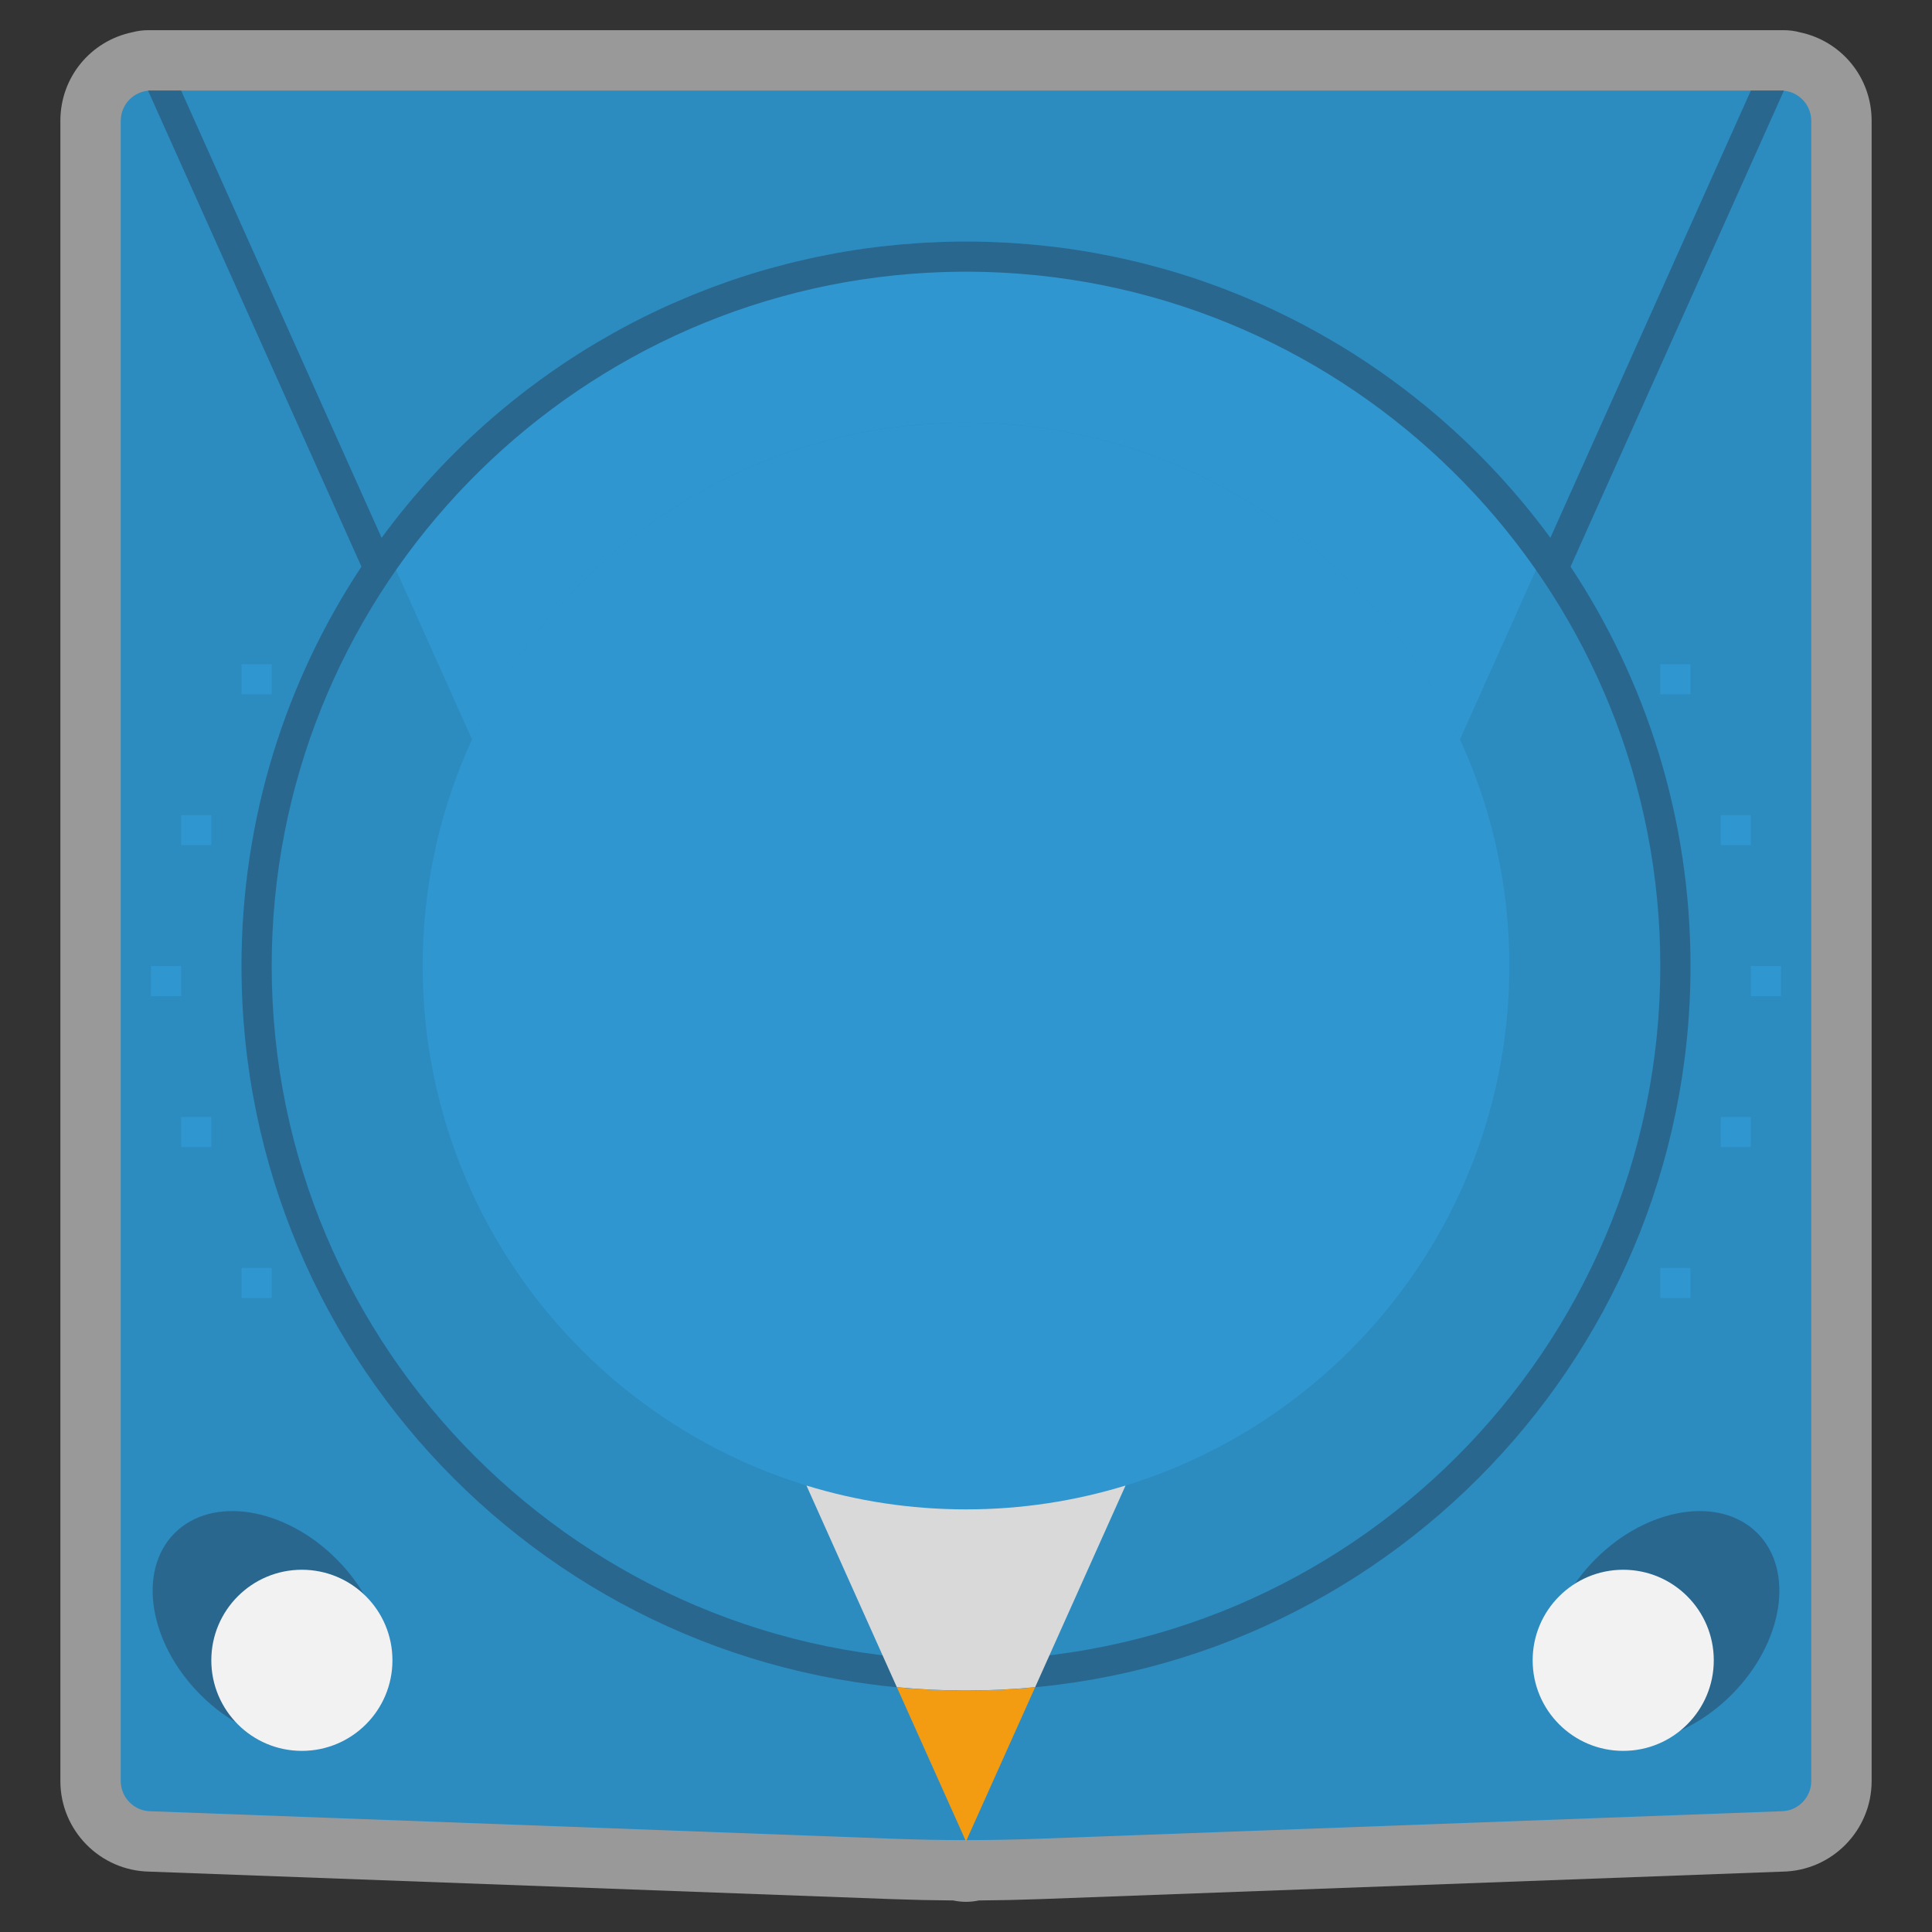<?xml version="1.0" encoding="UTF-8" standalone="no"?>
<svg
   xmlns:dc="http://purl.org/dc/elements/1.1/"
   xmlns:cc="http://creativecommons.org/ns#"
   xmlns:rdf="http://www.w3.org/1999/02/22-rdf-syntax-ns#"
   xmlns:svg="http://www.w3.org/2000/svg"
   xmlns="http://www.w3.org/2000/svg"
   viewBox="0 0 320 320"
   height="320"
   width="320"
   xml:space="preserve"
   version="1.1"
   id="svg2"><rect x="0" y="0" width="320" height="320" fill="#333333" stroke="none"/><defs
     id="defs6"><clipPath
       id="clipPath16"
       clipPathUnits="userSpaceOnUse"><path
         id="path18"
         d="M 0,256 256,256 256,0 0,0 0,256 Z" /></clipPath><clipPath
       id="clipPath24"
       clipPathUnits="userSpaceOnUse"><path
         id="path26"
         d="M 8,252 248,252 248,4 8,4 8,252 Z" /></clipPath></defs><g
     transform="matrix(1.25,0,0,-1.25,0,320)"
     id="g10"><g
       id="g12"><g
         clip-path="url(#clipPath16)"
         id="g14"><g
           id="g20"><g
             id="g22" /><g
             id="g28"><g
               style="opacity:0.5"
               id="g30"
               clip-path="url(#clipPath24)"><g
                 id="g32"
                 transform="translate(238.503,251.717)"><path
                   id="path34"
                   style="fill:#ffffff;fill-opacity:1;fill-rule:nonzero;stroke:none"
                   d="m 0,0 c -0.673,0.185 -1.382,0.283 -2.114,0.283 l -0.005,0 -0.384,0 -4,0 -208,0 -4,0 -0.383,0 c -0.707,0 -1.402,-0.094 -2.068,-0.272 -5.529,-1.138 -9.549,-5.965 -9.549,-11.728 l 0,-220 c 0,-6.555 5.283,-11.899 11.814,-11.999 l 98.415,-3.645 c 2.668,-0.098 5.377,-0.157 8.074,-0.175 0.551,-0.119 1.119,-0.181 1.697,-0.181 0.578,0 1.147,0.062 1.697,0.181 2.698,0.018 5.407,0.077 8.075,0.175 l 98.415,3.645 c 6.531,0.1 11.813,5.444 11.813,11.999 l 0,220 C 9.497,-5.971 5.503,-1.158 0,0" /></g></g></g></g><g
           transform="translate(236,16)"
           id="g36"><path
             id="path38"
             style="fill:#2c8bbf;fill-opacity:1;fill-rule:nonzero;stroke:none"
             d="m 0,0 -98.525,-3.649 c -6.315,-0.234 -12.636,-0.234 -18.95,0 L -216,0 c -2.2,0 -4,1.8 -4,4 l 0,220 c 0,2.2 1.8,4 4,4 l 216,0 c 2.2,0 4,-1.8 4,-4 L 4,4 C 4,1.8 2.2,0 0,0" /></g><g
           transform="translate(44.572,49.428)"
           id="g40"><path
             id="path42"
             style="fill:#29678f;fill-opacity:1;fill-rule:nonzero;stroke:none"
             d="M 0,0 C 6.864,-6.863 8.399,-16.457 3.428,-21.428 -1.542,-26.398 -11.136,-24.863 -18,-18 -24.864,-11.136 -26.398,-1.542 -21.428,3.429 -16.458,8.399 -6.864,6.864 0,0" /></g><g
           transform="translate(52,36)"
           id="g44"><path
             id="path46"
             style="fill:#f2f2f2;fill-opacity:1;fill-rule:nonzero;stroke:none"
             d="m 0,0 c 0,-6.627 -5.373,-12 -12,-12 -6.627,0 -12,5.373 -12,12 0,6.627 5.373,12 12,12 C -5.373,12 0,6.627 0,0" /></g><g
           transform="translate(211.428,49.428)"
           id="g48"><path
             id="path50"
             style="fill:#29678f;fill-opacity:1;fill-rule:nonzero;stroke:none"
             d="M 0,0 C -6.863,-6.863 -8.398,-16.457 -3.428,-21.428 1.543,-26.398 11.137,-24.863 18,-18 24.864,-11.136 26.399,-1.542 21.429,3.429 16.458,8.399 6.864,6.864 0,0" /></g><g
           transform="translate(224,128)"
           id="g52"><path
             id="path54"
             style="fill:#2c8bbf;fill-opacity:1;fill-rule:nonzero;stroke:none"
             d="m 0,0 c 0,-53.02 -42.98,-96 -96,-96 -53.02,0 -96,42.98 -96,96 0,53.02 42.98,96 96,96 C -42.98,96 0,53.02 0,0" /></g><g
           transform="translate(203.085,36)"
           id="g56"><path
             id="path58"
             style="fill:#f2f2f2;fill-opacity:1;fill-rule:nonzero;stroke:none"
             d="m 0,0 c 0,-6.627 5.373,-12 12,-12 6.628,0 12,5.373 12,12 C 24,6.627 18.628,12 12,12 5.373,12 0,6.627 0,0" /></g><g
           transform="translate(200,128)"
           id="g60"><path
             id="path62"
             style="fill:#3096cf;fill-opacity:1;fill-rule:nonzero;stroke:none"
             d="m 0,0 c 0,-39.765 -32.235,-72 -72,-72 -39.765,0 -72,32.235 -72,72 0,39.765 32.235,72 72,72 C -32.235,72 0,39.765 0,0" /></g><g
           transform="translate(128,224)"
           id="g64"><path
             id="path66"
             style="fill:#3096cf;fill-opacity:1;fill-rule:nonzero;stroke:none"
             d="m 0,0 c -31.79,0 -59.965,-15.456 -77.436,-39.258 l 11.987,-26.741 C -54.07,-41.218 -29.054,-24 0,-24 c 29.054,0 54.07,-17.218 65.449,-41.999 l 11.988,26.741 C 59.965,-15.456 31.789,0 0,0" /></g><g
           transform="translate(118.838,32.438)"
           id="g68"><path
             id="path70"
             style="fill:#f39b11;fill-opacity:1;fill-rule:nonzero;stroke:none"
             d="M 0,0 9.162,-20.437 18.324,0 C 15.307,-0.285 12.252,-0.437 9.162,-0.437 6.071,-0.437 3.016,-0.285 0,0" /></g><path
           id="path72"
           style="fill:#3096cf;fill-opacity:1;fill-rule:nonzero;stroke:none"
           d="m 36,164 -4,0 0,4 4,0 0,-4 z" /><path
           id="path74"
           style="fill:#3096cf;fill-opacity:1;fill-rule:nonzero;stroke:none"
           d="m 36,84 -4,0 0,4 4,0 0,-4 z" /><path
           id="path76"
           style="fill:#3096cf;fill-opacity:1;fill-rule:nonzero;stroke:none"
           d="m 28,144 -4,0 0,4 4,0 0,-4 z" /><path
           id="path78"
           style="fill:#3096cf;fill-opacity:1;fill-rule:nonzero;stroke:none"
           d="m 24,124 -4,0 0,4 4,0 0,-4 z" /><path
           id="path80"
           style="fill:#3096cf;fill-opacity:1;fill-rule:nonzero;stroke:none"
           d="m 28,104 -4,0 0,4 4,0 0,-4 z" /><path
           id="path82"
           style="fill:#3096cf;fill-opacity:1;fill-rule:nonzero;stroke:none"
           d="m 220,164 4,0 0,4 -4,0 0,-4 z" /><path
           id="path84"
           style="fill:#3096cf;fill-opacity:1;fill-rule:nonzero;stroke:none"
           d="m 220,84 4,0 0,4 -4,0 0,-4 z" /><path
           id="path86"
           style="fill:#3096cf;fill-opacity:1;fill-rule:nonzero;stroke:none"
           d="m 228,144 4,0 0,4 -4,0 0,-4 z" /><path
           id="path88"
           style="fill:#3096cf;fill-opacity:1;fill-rule:nonzero;stroke:none"
           d="m 232,124 4,0 0,4 -4,0 0,-4 z" /><path
           id="path90"
           style="fill:#3096cf;fill-opacity:1;fill-rule:nonzero;stroke:none"
           d="m 228,104 4,0 0,4 -4,0 0,-4 z" /><g
           transform="translate(128,36)"
           id="g92"><path
             id="path94"
             style="fill:#29678f;fill-opacity:1;fill-rule:nonzero;stroke:none"
             d="m 0,0 c -50.729,0 -92,41.271 -92,92 0,48.27 37.368,87.974 84.694,91.71 0.208,0.016 0.415,0.031 0.623,0.046 0.559,0.04 1.12,0.077 1.682,0.107 0.412,0.021 0.826,0.037 1.24,0.054 0.403,0.016 0.804,0.035 1.208,0.046 0.849,0.022 1.699,0.037 2.553,0.037 0.854,0 1.704,-0.015 2.553,-0.037 0.404,-0.011 0.805,-0.03 1.208,-0.046 0.414,-0.017 0.828,-0.033 1.24,-0.054 0.562,-0.03 1.122,-0.067 1.682,-0.107 0.208,-0.015 0.416,-0.03 0.623,-0.046 C 54.633,179.974 92,140.27 92,92 92,41.271 50.729,0 0,0 M 107.65,206.364 108.384,208 104,208 77.437,148.742 c 0,0 -10e-4,0 -10e-4,0.001 -2.178,2.966 -4.521,5.802 -7.017,8.495 -0.018,0.019 -0.035,0.037 -0.052,0.056 -0.608,0.655 -1.225,1.302 -1.851,1.94 -0.015,0.015 -0.03,0.03 -0.044,0.044 -2.552,2.597 -5.25,5.05 -8.082,7.344 -0.061,0.049 -0.121,0.098 -0.182,0.147 -0.645,0.52 -1.296,1.031 -1.955,1.535 -0.065,0.05 -0.13,0.1 -0.196,0.15 -2.165,1.647 -4.401,3.205 -6.705,4.666 -0.043,0.027 -0.086,0.054 -0.129,0.081 -0.696,0.44 -1.398,0.87 -2.105,1.292 -0.131,0.078 -0.262,0.154 -0.391,0.232 -0.641,0.378 -1.287,0.749 -1.937,1.112 -0.141,0.079 -0.281,0.158 -0.423,0.236 -0.698,0.386 -1.401,0.764 -2.11,1.133 -0.075,0.039 -0.15,0.079 -0.224,0.118 -1.599,0.827 -3.225,1.611 -4.876,2.349 -0.134,0.059 -0.268,0.117 -0.402,0.176 -0.667,0.295 -1.337,0.582 -2.012,0.862 -0.209,0.087 -0.42,0.172 -0.63,0.257 -0.615,0.25 -1.234,0.494 -1.855,0.732 -0.224,0.085 -0.446,0.171 -0.671,0.255 -0.658,0.245 -1.319,0.483 -1.984,0.715 -0.172,0.06 -0.343,0.122 -0.516,0.182 -1.684,0.575 -3.388,1.106 -5.112,1.589 -0.22,0.062 -0.442,0.119 -0.663,0.179 -0.631,0.172 -1.266,0.34 -1.904,0.5 -0.281,0.07 -0.563,0.139 -0.846,0.207 -0.591,0.142 -1.185,0.279 -1.78,0.41 -0.292,0.065 -0.585,0.13 -0.878,0.191 -0.626,0.133 -1.254,0.257 -1.884,0.376 -0.251,0.048 -0.501,0.098 -0.752,0.144 -1.757,0.319 -3.531,0.591 -5.32,0.813 -0.278,0.034 -0.557,0.063 -0.837,0.095 -0.618,0.072 -1.237,0.139 -1.859,0.198 -0.328,0.032 -0.656,0.06 -0.985,0.088 -0.588,0.05 -1.176,0.095 -1.767,0.134 -0.333,0.022 -0.666,0.045 -1.001,0.064 -0.621,0.035 -1.244,0.061 -1.869,0.085 -0.293,0.011 -0.586,0.025 -0.88,0.033 C 1.836,187.984 0.92,188 0,188 c -0.92,0 -1.836,-0.016 -2.75,-0.042 -0.294,-0.008 -0.587,-0.022 -0.88,-0.033 -0.625,-0.024 -1.248,-0.05 -1.87,-0.085 -0.333,-0.019 -0.667,-0.042 -1,-0.064 -0.59,-0.039 -1.179,-0.084 -1.767,-0.134 -0.328,-0.028 -0.657,-0.056 -0.985,-0.088 -0.622,-0.059 -1.241,-0.126 -1.86,-0.198 -0.279,-0.032 -0.558,-0.061 -0.836,-0.095 -1.789,-0.222 -3.562,-0.494 -5.32,-0.813 -0.251,-0.046 -0.501,-0.096 -0.752,-0.144 -0.63,-0.119 -1.259,-0.243 -1.884,-0.376 -0.294,-0.061 -0.586,-0.126 -0.878,-0.191 -0.595,-0.131 -1.189,-0.268 -1.78,-0.41 -0.282,-0.068 -0.565,-0.137 -0.847,-0.207 -0.637,-0.16 -1.272,-0.328 -1.904,-0.5 -0.22,-0.06 -0.442,-0.117 -0.662,-0.179 -1.724,-0.483 -3.428,-1.014 -5.112,-1.589 -0.173,-0.06 -0.343,-0.122 -0.516,-0.182 -0.664,-0.232 -1.326,-0.47 -1.984,-0.715 -0.225,-0.084 -0.447,-0.17 -0.671,-0.255 -0.621,-0.238 -1.24,-0.482 -1.855,-0.732 -0.21,-0.085 -0.421,-0.17 -0.63,-0.257 -0.675,-0.28 -1.345,-0.567 -2.012,-0.862 -0.134,-0.059 -0.269,-0.117 -0.403,-0.176 -1.65,-0.738 -3.276,-1.522 -4.875,-2.349 -0.075,-0.039 -0.149,-0.079 -0.224,-0.118 -0.709,-0.369 -1.412,-0.747 -2.11,-1.133 -0.142,-0.078 -0.282,-0.157 -0.423,-0.236 -0.65,-0.363 -1.295,-0.734 -1.937,-1.112 -0.13,-0.078 -0.261,-0.154 -0.391,-0.232 -0.707,-0.422 -1.409,-0.852 -2.105,-1.292 -0.043,-0.027 -0.086,-0.054 -0.129,-0.081 -2.304,-1.461 -4.54,-3.019 -6.705,-4.666 -0.066,-0.05 -0.131,-0.1 -0.196,-0.15 -0.659,-0.504 -1.31,-1.015 -1.955,-1.535 -0.061,-0.049 -0.121,-0.098 -0.182,-0.147 -2.831,-2.294 -5.53,-4.747 -8.082,-7.344 -0.014,-0.014 -0.029,-0.029 -0.044,-0.044 -0.626,-0.638 -1.242,-1.285 -1.851,-1.94 -0.017,-0.019 -0.034,-0.037 -0.052,-0.056 -2.496,-2.693 -4.839,-5.529 -7.017,-8.495 0,-0.001 0,-0.001 0,-0.001 L -104,208 l -4.383,0 0.733,-1.636 26.564,-59.258 0.982,-2.19 C -90.147,129.744 -96,111.557 -96,92 -96,38.98 -53.02,-4 0,-4 c 53.02,0 96,42.98 96,96 0,19.557 -5.854,37.744 -15.896,52.916 l 0.982,2.19 26.564,59.258 z" /></g><g
           transform="translate(128,56)"
           id="g96"><path
             id="path98"
             style="fill:#d9d9d9;fill-opacity:1;fill-rule:nonzero;stroke:none"
             d="M 0,0 C -7.358,0 -14.455,1.109 -21.141,3.16 L -9.162,-23.562 C -6.146,-23.848 -3.091,-24 0,-24 c 3.091,0 6.146,0.152 9.162,0.438 L 21.141,3.16 C 14.455,1.109 7.357,0 0,0" /></g></g></g></g></svg>